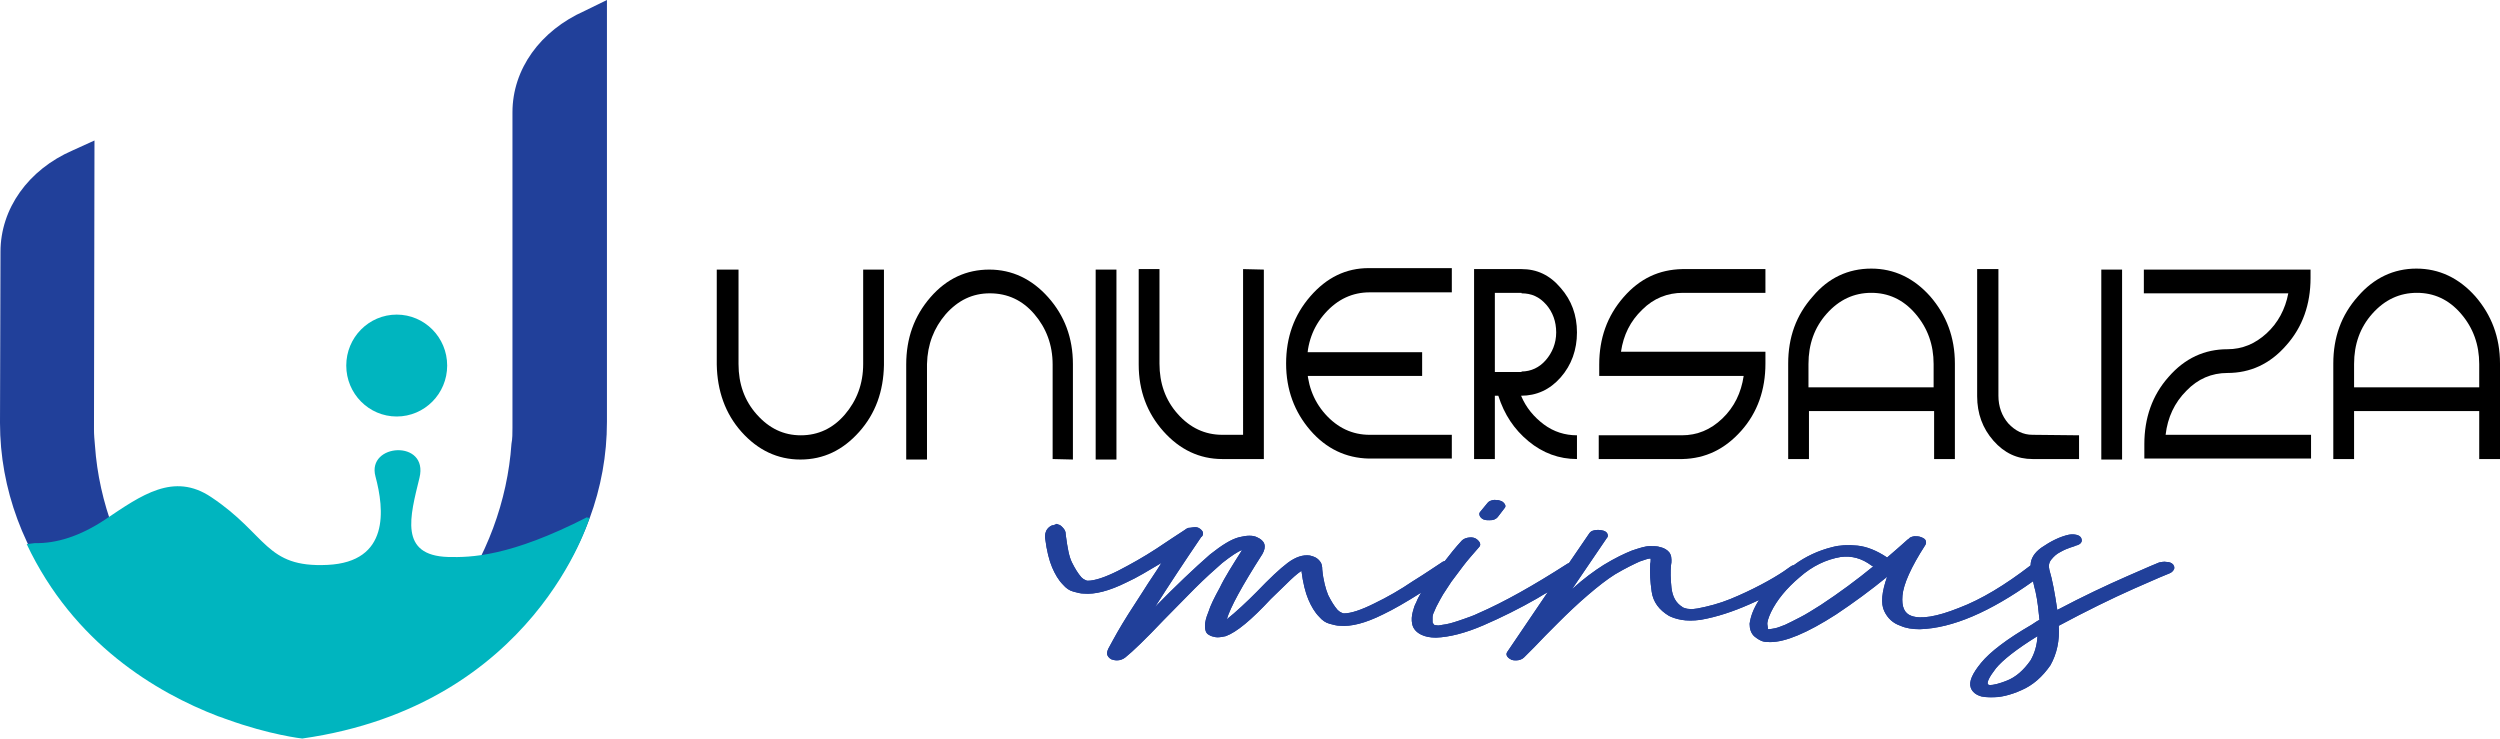 <?xml version="1.0" encoding="utf-8"?>
<!-- Generator: Adobe Illustrator 26.2.1, SVG Export Plug-In . SVG Version: 6.00 Build 0)  -->
<svg version="1.1" id="Layer_1" xmlns="http://www.w3.org/2000/svg" xmlns:xlink="http://www.w3.org/1999/xlink" x="0px" y="0px"
	 viewBox="0 0 505.4 149.3" style="enable-background:new 0 0 505.4 149.3;" xml:space="preserve">
<style type="text/css">
	.st0{fill:#21409A;}
	.st1{fill:#00B5BF;}
	.st2{clip-path:url(#SVGID_00000150782007473707221060000002358912031784673949_);fill:#21409A;}
	.st3{clip-path:url(#SVGID_00000058588075500999342360000001412069036306334376_);fill:#21409A;}
</style>
<g>
	<g>
		<g>
			<path class="st0" d="M48,145.7c-13.8-4.5-25.7-12.5-34.3-23.1C4.8,111.7,0,98.8,0,85.5l0.1-34.6c0-8.7,5.6-16.6,14.6-20.5l4.4-2
				L19,86.8c0,1.1,0.1,2.2,0.2,3.3c0.8,11.5,5.1,22.8,12.2,32.7c5.9,8.2,13.8,15.3,23,20.7C52.4,144.2,50.2,145,48,145.7z"/>
			<path class="st0" d="M74.4,145.7c-2.1-0.7-4.2-1.5-6.3-2.4c9.2-5.4,17.1-12.5,23.1-20.8c7.2-9.9,11.4-21.2,12.2-32.8
				c0.2-1,0.2-2.1,0.2-3.2V22.7c0-8.7,5.6-16.5,14.6-20.5l4.5-2.2v85.3c0,13.4-4.8,26.3-13.8,37.3
				C100.3,133.2,88.1,141.4,74.4,145.7z"/>
		</g>
		<g>
			<g>
				<ellipse class="st1" cx="80.2" cy="73.9" rx="10.2" ry="10.3"/>
				<path class="st1" d="M118.7,104.8c0.1-0.2,0.1-0.3,0.1-0.3c-15.8,8.1-23.7,8.2-28.2,8.1c-10-0.3-7.7-8.2-5.8-16
					c1.9-7.8-10.7-7-8.9-0.3c1.8,6.7,2.9,17.3-9.7,17.9c-12.6,0.6-12.1-6.1-23.5-13.7c-7.6-5.1-14.1-0.4-21.4,4.5
					c-5.1,3.4-9.9,4.9-14.3,4.8L5.4,110c9.5,20.1,26.2,30,38.7,34.8c0.3,0.1,0.6,0.2,0.9,0.3c0.2,0.1,0.5,0.2,0.8,0.3
					c8.8,3.2,15.3,3.9,15.3,3.9c47.1-6.7,58.1-44.7,58.1-44.7C119,104.7,118.8,104.7,118.7,104.8z"/>
			</g>
		</g>
	</g>
	<g>
		<path d="M149.3,54.5v19.1c0,4,1.2,7.4,3.7,10.2s5.4,4.2,8.9,4.2s6.5-1.4,8.9-4.2s3.7-6.2,3.7-10.2V54.5h4.2v19.3
			c-0.1,5.3-1.7,9.8-5,13.5s-7.2,5.6-11.9,5.6c-4.6,0-8.6-1.9-11.9-5.6c-3.3-3.7-4.9-8.3-5-13.6V54.5H149.3z"/>
		<path d="M212.8,92.8V73.7c0-4-1.3-7.4-3.7-10.2s-5.4-4.2-9-4.2c-3.5,0-6.4,1.4-8.9,4.2c-2.4,2.8-3.7,6.1-3.8,10.1v19.3h-4.2V73.7
			c0-5.3,1.6-9.8,4.9-13.6c3.3-3.8,7.3-5.6,11.9-5.6c4.6,0,8.6,1.9,11.9,5.6c3.3,3.7,5,8.2,5,13.5v19.3L212.8,92.8L212.8,92.8z"/>
		<rect x="221.5" y="54.5" width="4.2" height="38.4"/>
		<path d="M255.5,54.5v38.3h-8.4c-4.6,0-8.6-1.9-11.9-5.6c-3.3-3.7-5-8.2-5-13.5V54.4h4.2v19.1c0,4,1.2,7.4,3.7,10.2
			c2.5,2.8,5.5,4.2,9,4.2h4.2V54.4L255.5,54.5L255.5,54.5z"/>
		<path d="M293.5,59.1h-16.6c-3.5,0-6.5,1.4-9,4.2s-3.7,6.2-3.7,10.2c0,3.9,1.2,7.4,3.7,10.2c2.5,2.8,5.5,4.2,9,4.2h16.6v4.8h-16.8
			c-4.6-0.1-8.6-2-11.8-5.7s-4.9-8.2-4.9-13.5s1.6-9.8,4.9-13.6s7.2-5.7,11.8-5.7h16.8V59.1z M260.4,73.6c0-0.7,0.2-1.2,0.6-1.7
			s0.9-0.7,1.5-0.7h25V76h-25c-0.6,0-1.1-0.2-1.5-0.7S260.4,74.2,260.4,73.6"/>
		<path d="M307.5,80c1,2.4,2.6,4.3,4.6,5.8s4.3,2.2,6.7,2.2v4.8c-3.6,0-6.9-1.2-9.8-3.6s-4.9-5.4-6.1-9.2h-0.7v12.8H298V54.4h9.6
			c3.1,0,5.7,1.2,7.9,3.8c2.2,2.5,3.3,5.5,3.3,9c0,3.5-1.1,6.6-3.3,9.1C313.3,78.8,310.6,80,307.5,80 M302.2,75.2h5.4v-0.1
			c1.9,0,3.6-0.8,4.9-2.3s2.1-3.4,2.1-5.6s-0.7-4.1-2-5.6c-1.4-1.6-3-2.3-5-2.3v-0.1h-5.4V75.2L302.2,75.2z"/>
		<path d="M356.9,59.2h-16.7c-3.1,0-5.9,1.1-8.2,3.4c-2.4,2.3-3.8,5.1-4.3,8.5h29.2v2.4c0,5.3-1.6,9.9-4.9,13.6s-7.2,5.6-11.9,5.7
			h-16.9V88H340c3.1,0,5.8-1.1,8.2-3.4c2.4-2.3,3.8-5.2,4.3-8.6h-29.2v-2.3c0-5.3,1.6-9.8,4.9-13.6s7.2-5.6,11.9-5.7h16.8
			L356.9,59.2L356.9,59.2z"/>
		<path d="M378.3,54.3c4.6,0,8.6,1.9,11.9,5.6c3.3,3.8,5,8.3,5,13.6v19.3H391v-9.7h-25.3v9.7h-4.2V73.5c0-5.3,1.6-9.8,5-13.6
			C369.6,56.2,373.6,54.3,378.3,54.3 M390.9,78.3v-4.7c0-3.9-1.2-7.3-3.7-10.2s-5.5-4.2-8.9-4.2c-3.5,0-6.5,1.4-9,4.2
			s-3.7,6.2-3.7,10.2v4.7H390.9z"/>
		<path d="M420.3,88v4.8h-9.4c-3.1,0-5.7-1.2-7.9-3.7s-3.3-5.5-3.3-9V54.4h4.3V80c0,2.2,0.7,4.1,2,5.6c1.4,1.5,3,2.3,4.9,2.3
			L420.3,88L420.3,88z"/>
		<rect x="424.8" y="54.5" width="4.2" height="38.4"/>
		<path d="M467.1,54.5v1.7c0,5.3-1.6,9.9-4.9,13.6c-3.3,3.8-7.3,5.6-11.9,5.6c-3.2,0-6,1.2-8.3,3.6c-2.4,2.4-3.8,5.4-4.2,8.9h29.4
			v4.8h-33.7v-2.9c0-5.3,1.6-9.9,4.9-13.6c3.3-3.8,7.3-5.6,11.9-5.6c3,0,5.6-1.1,7.9-3.2s3.8-4.9,4.4-8.1h-29.2v-4.8L467.1,54.5
			L467.1,54.5z"/>
		<path d="M488.5,54.3c4.6,0,8.6,1.9,11.9,5.6c3.3,3.8,5,8.3,5,13.6v19.3h-4.2v-9.7h-25.3v9.7h-4.2V73.5c0-5.3,1.6-9.8,5-13.6
			C479.9,56.2,483.9,54.3,488.5,54.3 M501.2,78.3v-4.7c0-3.9-1.2-7.3-3.7-10.2s-5.5-4.2-8.9-4.2c-3.5,0-6.5,1.4-9,4.2
			s-3.7,6.2-3.7,10.2v4.7H501.2z"/>
	</g>
	<g>
		<g>
			<g>
				<path id="SVGID_00000001653187176357155730000007384388893663293351_" class="st0" d="M301.8,101.1c-0.5,0.1-0.9,0.3-1.1,0.6
					l-1.4,1.7c-0.3,0.3-0.3,0.6-0.1,1c0.2,0.3,0.5,0.6,1,0.7c0.3,0.1,0.5,0.1,0.9,0.1c0.7,0,1.3-0.2,1.7-0.7l1.3-1.7
					c0.3-0.3,0.3-0.6,0.1-0.9c-0.2-0.3-0.5-0.6-1-0.7c-0.2-0.1-0.5-0.1-0.8-0.1C302.2,101,302,101.1,301.8,101.1"/>
			</g>
			<g>
				<g>
					<defs>
						<path id="SVGID_1_" d="M301.8,101.1c-0.5,0.1-0.9,0.3-1.1,0.6l-1.4,1.7c-0.3,0.3-0.3,0.6-0.1,1c0.2,0.3,0.5,0.6,1,0.7
							c0.3,0.1,0.5,0.1,0.9,0.1c0.7,0,1.3-0.2,1.7-0.7l1.3-1.7c0.3-0.3,0.3-0.6,0.1-0.9c-0.2-0.3-0.5-0.6-1-0.7
							c-0.2-0.1-0.5-0.1-0.8-0.1C302.2,101,302,101.1,301.8,101.1"/>
					</defs>
					<clipPath id="SVGID_00000165200375818324478210000007129988072741484940_">
						<use xlink:href="#SVGID_1_"  style="overflow:visible;"/>
					</clipPath>
					
						<rect x="299" y="101" style="clip-path:url(#SVGID_00000165200375818324478210000007129988072741484940_);fill:#21409A;" width="5.4" height="4.1"/>
				</g>
			</g>
		</g>
		<g>
			<g>
				<path id="SVGID_00000068671785230718852060000006816377110036397489_" class="st0" d="M401.9,138.4c-0.3-0.5,0.3-1.6,1.6-3.3
					c1.4-1.7,4.2-3.9,8.4-6.5c-0.1,1.9-0.6,3.5-1.4,4.9c-1.4,2-3,3.4-4.8,4.1c-1.5,0.6-2.7,0.9-3.5,0.9
					C402.1,138.4,402,138.4,401.9,138.4 M357.3,126.3c-0.1-0.5,0.2-1.4,0.7-2.5c1.2-2.5,3.2-4.9,5.8-7.1c2.6-2.3,5.4-3.6,8.3-4.1
					c2.3-0.3,4.3,0.3,6.2,1.7c0.1,0.1,0.3,0.2,0.4,0.2c-3.3,2.7-6.8,5.3-10.6,7.8c-1.6,1-3,1.9-4.2,2.5s-2.1,1.1-3,1.5
					c-0.8,0.3-1.5,0.6-2,0.7s-1,0.2-1.5,0.2C357.4,127.1,357.4,126.8,357.3,126.3 M212.7,106.2c-1.8,0.8-1.4,2.7-1.4,2.7
					c0.3,2.4,0.8,4.4,1.4,5.8c0.6,1.4,1.3,2.6,2.2,3.5c0.6,0.7,1.3,1.2,2.1,1.4s1.4,0.4,2.1,0.4c2.2,0.2,5.1-0.5,8.7-2.3
					c2-0.9,4.3-2.3,7-3.9c-1.1,1.8-2.4,3.6-3.7,5.7c-2.3,3.5-4,6.2-5.2,8.3c-0.7,1.2-1.2,2.2-1.6,2.9c-0.3,0.5-0.5,1-0.5,1.4
					s0.3,0.9,0.9,1.2c0.3,0.1,0.7,0.2,1.1,0.2c0.6,0,1.2-0.2,1.7-0.6c1.5-1.2,4.1-3.7,7.7-7.5c2.1-2.1,4.2-4.3,6.3-6.4
					s4-3.8,5.6-5.2c1.8-1.4,3.1-2.3,4-2.6c-1.9,3-3.5,5.5-4.5,7.6c-1.1,2-1.9,3.6-2.3,4.9c-0.5,1.2-0.7,2.1-0.7,2.8
					c0,0.6,0.1,1.1,0.3,1.4c0.2,0.3,0.4,0.4,0.6,0.5c0.3,0.2,0.7,0.3,1.2,0.4s1.2,0,2.1-0.2c2.2-0.8,5.2-3.3,9.1-7.5
					c1-1,2.1-2,3.2-3.1s2.1-2,3-2.6c0.3,2.4,0.8,4.4,1.4,5.8s1.3,2.6,2.2,3.5c0.6,0.7,1.3,1.2,2.1,1.4s1.4,0.4,2.1,0.4
					c2.2,0.2,5.1-0.5,8.7-2.3c2.1-1,4.7-2.5,7.7-4.4c-0.4,0.7-0.8,1.4-1,2c-0.3,0.5-0.5,1.1-0.7,1.9s-0.3,1.6-0.1,2.5
					c0.2,0.9,0.8,1.6,1.8,2.1c0.8,0.4,1.8,0.6,3,0.6c2.7-0.1,5.9-0.9,9.6-2.5c3.7-1.6,7.3-3.4,10.8-5.4c0.8-0.5,1.5-0.9,2.2-1.3
					l-8.2,12.1c-0.2,0.3-0.2,0.6,0,0.9c0.2,0.3,0.5,0.5,0.9,0.7c0.3,0.1,0.6,0.1,0.9,0.1c0.6,0,1.2-0.2,1.6-0.6
					c0.1-0.1,0.8-0.8,2.1-2.1c1.3-1.4,2.9-3,4.8-4.9s3.9-3.8,6-5.6s3.9-3.2,5.5-4.2c2.2-1.3,3.9-2.1,5-2.6c1.1-0.4,1.8-0.6,2.1-0.6
					c0.1,0,0.1,0.1,0.1,0.2c0,0.2,0,0.6-0.1,0.9v0.1c-0.1,1.6,0,3.4,0.3,5.5s1.5,3.7,3.5,4.9c0.6,0.3,1.4,0.6,2.5,0.8s2.4,0.2,3.9,0
					c3.4-0.6,6.6-1.7,9.8-3.1c0.7-0.3,1.3-0.6,2-0.9c-1.1,1.7-1.7,3.3-1.9,4.8c0,1.1,0.3,1.9,0.9,2.5c0.6,0.5,1.1,0.8,1.6,1
					s1.1,0.2,1.7,0.2c3,0,7.4-1.8,13.3-5.6c3.6-2.4,7-4.9,10.3-7.6c-1.1,3.1-1.3,5.4-0.6,6.9c0.7,1.5,1.8,2.5,3.3,3
					c1.1,0.5,2.4,0.7,3.9,0.7c6.6-0.2,14.2-3.5,22.9-9.7c0.1,0.6,0.3,1.3,0.5,2.1c0.4,1.8,0.6,3.7,0.8,5.7c-0.6,0.3-1.1,0.7-1.6,1
					c-5,2.9-8.4,5.5-10.2,7.7c-1.8,2.2-2.5,3.8-2.1,5c0.3,0.9,1.1,1.5,2.2,1.8c0.6,0.1,1.2,0.2,1.9,0.2c1.9,0,4-0.5,6.2-1.5
					c2.3-1,4.2-2.7,5.8-5c1.3-2.3,1.9-5,1.7-8c5.6-3,10.7-5.5,15.2-7.5s6.9-3,7.2-3.1c0.5-0.2,0.7-0.5,0.9-0.8s0.1-0.6-0.2-1
					c-0.3-0.3-0.7-0.5-1.3-0.5c-0.5-0.1-1,0-1.5,0.1c-0.3,0.1-2.4,1-6.5,2.8s-8.8,4-14.1,6.8c-0.5-3.4-1-6.1-1.6-8.1
					c-0.2-0.8-0.1-1.5,0.4-2.1s1-1.1,1.8-1.5c0.7-0.4,1.4-0.7,2-0.9c0.6-0.2,1-0.3,1.1-0.4c0.5-0.1,0.9-0.3,1.1-0.6
					c0.2-0.3,0.2-0.6,0-1c-0.2-0.3-0.5-0.5-1-0.6s-1-0.1-1.5,0c-1.8,0.4-3.6,1.3-5.5,2.6c-1.4,1-2.2,2.2-2.2,3.6
					c-5.2,4-10,6.9-14.5,8.6c-4.5,1.8-7.7,2.3-9.6,1.6c-1.4-0.5-2-1.8-1.8-4.1c0.2-2.3,1.7-5.7,4.6-10.2c0.2-0.3,0.2-0.6,0.1-0.9
					s-0.4-0.5-0.9-0.7s-0.9-0.2-1.4-0.2c-0.5,0.1-0.9,0.2-1.1,0.5c-0.1,0-0.5,0.4-1.3,1.1s-1.8,1.6-3.1,2.7c-2.1-1.4-4.1-2.2-6-2.4
					c-1.9-0.2-3.6-0.1-5.1,0.3c-2.8,0.7-5.4,1.9-7.7,3.6c-0.1,0.1-0.2,0.1-0.3,0.1c-0.1,0-0.7,0.4-1.8,1.2c-1.2,0.8-2.7,1.7-4.6,2.7
					s-4,2-6.2,2.9s-4.5,1.5-6.6,1.9c-0.7,0.1-1.3,0.2-1.7,0.1c-0.4,0-0.7-0.1-1-0.2c-0.2-0.1-0.4-0.1-0.4-0.2
					c-1.3-0.8-2-2.1-2.2-3.9s-0.2-3.3-0.1-4.5c0.1-0.4,0.1-0.8,0.1-1.1c0-0.9-0.3-1.5-0.8-1.9s-1-0.6-1.5-0.7
					c-0.5-0.2-1.2-0.2-2.1-0.2s-2.1,0.4-3.6,0.9c-1.5,0.6-3.4,1.5-5.7,2.9c-1.9,1.2-4.1,2.8-6.4,4.9l7-10.3c0.3-0.3,0.3-0.6,0.1-1
					c-0.2-0.3-0.5-0.5-1.1-0.6c-0.5-0.1-1-0.1-1.5,0s-0.8,0.3-1,0.6l-4.1,6c-0.1,0.1-0.3,0.1-0.4,0.2c-6.7,4.3-12.7,7.7-18,10
					c-1,0.5-2,0.8-2.8,1.1s-1.5,0.5-2.1,0.7s-1.1,0.3-1.6,0.4s-0.8,0.1-1.2,0.2s-0.6,0-0.7,0s-0.3,0-0.5-0.1
					c-0.1-0.1-0.1-0.2-0.2-0.3s-0.1-0.2-0.1-0.4c0-0.2,0-0.4,0-0.8c0-0.3,0.1-0.7,0.3-1.1c0.2-0.4,0.4-1,0.7-1.5
					c0.3-0.6,0.7-1.3,1.1-2c0.5-0.7,1-1.6,1.7-2.6c0.7-0.9,1.5-2,2.4-3.2s2-2.4,3.2-3.8c0.3-0.3,0.3-0.6,0.1-1
					c-0.2-0.3-0.5-0.6-0.9-0.8c-0.5-0.2-0.9-0.2-1.5-0.1c-0.5,0.1-0.9,0.3-1.2,0.6c-1.3,1.4-2.4,2.8-3.4,4.1
					c-0.2,0.1-0.4,0.1-0.5,0.2c-1.4,0.9-3.4,2.3-6,3.9c-2.5,1.7-5.1,3.2-7.8,4.5c-2.6,1.3-4.7,2-6.1,2c-0.2,0-0.4-0.1-0.6-0.2
					s-0.4-0.2-0.7-0.5c-0.7-0.8-1.3-1.8-1.9-3c-0.5-1.2-1-3-1.2-5.2c0-0.2,0-0.5-0.1-0.9s-0.3-0.7-0.7-1.1c-0.4-0.4-0.9-0.6-1.7-0.8
					c-1.4-0.2-2.9,0.3-4.5,1.5s-3.7,3.2-6.2,5.8c-1,1-2,2-3.1,3s-2.1,1.9-3,2.6c0.7-2.4,3.1-6.8,7.2-13.2c0.9-1.6,0.5-2.7-1.1-3.4
					c-0.8-0.4-2-0.4-3.6,0s-3.5,1.6-5.9,3.5c-3.2,2.8-6.9,6.3-11.1,10.6c2.8-4.4,5.9-9.1,9.3-14.1c0.3-0.2,0.4-0.5,0.4-0.8
					s-0.2-0.6-0.6-0.9s-0.8-0.4-1.4-0.3c-0.2,0-0.5,0.1-0.7,0.1c-0.1,0-0.1,0-0.2,0c-0.4,0.1-0.6,0.3-0.9,0.5
					c-1.4,0.9-3.2,2.1-5.6,3.7c-2.6,1.7-5.1,3.1-7.8,4.5c-2.6,1.3-4.7,2-6.1,2c-0.2,0-0.4-0.1-0.6-0.2c-0.2-0.1-0.4-0.2-0.7-0.5
					c-0.7-0.8-1.3-1.8-1.9-3c-0.6-1.2-0.9-3-1.2-5.2c0-0.2-0.1-0.5-0.1-0.9c-0.1-0.4-0.3-0.7-0.7-1.1c-0.3-0.3-0.7-0.6-1.2-0.6
					C213,106.2,212.9,106.2,212.7,106.2"/>
			</g>
			<g>
				<g>
					<defs>
						<path id="SVGID_00000121263389635416115030000008742631541896094355_" d="M401.9,138.4c-0.3-0.5,0.3-1.6,1.6-3.3
							c1.4-1.7,4.2-3.9,8.4-6.5c-0.1,1.9-0.6,3.5-1.4,4.9c-1.4,2-3,3.4-4.8,4.1c-1.5,0.6-2.7,0.9-3.5,0.9
							C402.1,138.4,402,138.4,401.9,138.4 M357.3,126.3c-0.1-0.5,0.2-1.4,0.7-2.5c1.2-2.5,3.2-4.9,5.8-7.1c2.6-2.3,5.4-3.6,8.3-4.1
							c2.3-0.3,4.3,0.3,6.2,1.7c0.1,0.1,0.3,0.2,0.4,0.2c-3.3,2.7-6.8,5.3-10.6,7.8c-1.6,1-3,1.9-4.2,2.5s-2.1,1.1-3,1.5
							c-0.8,0.3-1.5,0.6-2,0.7s-1,0.2-1.5,0.2C357.4,127.1,357.4,126.8,357.3,126.3 M212.7,106.2c-1.8,0.8-1.4,2.7-1.4,2.7
							c0.3,2.4,0.8,4.4,1.4,5.8c0.6,1.4,1.3,2.6,2.2,3.5c0.6,0.7,1.3,1.2,2.1,1.4s1.4,0.4,2.1,0.4c2.2,0.2,5.1-0.5,8.7-2.3
							c2-0.9,4.3-2.3,7-3.9c-1.1,1.8-2.4,3.6-3.7,5.7c-2.3,3.5-4,6.2-5.2,8.3c-0.7,1.2-1.2,2.2-1.6,2.9c-0.3,0.5-0.5,1-0.5,1.4
							s0.3,0.9,0.9,1.2c0.3,0.1,0.7,0.2,1.1,0.2c0.6,0,1.2-0.2,1.7-0.6c1.5-1.2,4.1-3.7,7.7-7.5c2.1-2.1,4.2-4.3,6.3-6.4
							s4-3.8,5.6-5.2c1.8-1.4,3.1-2.3,4-2.6c-1.9,3-3.5,5.5-4.5,7.6c-1.1,2-1.9,3.6-2.3,4.9c-0.5,1.2-0.7,2.1-0.7,2.8
							c0,0.6,0.1,1.1,0.3,1.4c0.2,0.3,0.4,0.4,0.6,0.5c0.3,0.2,0.7,0.3,1.2,0.4s1.2,0,2.1-0.2c2.2-0.8,5.2-3.3,9.1-7.5
							c1-1,2.1-2,3.2-3.1s2.1-2,3-2.6c0.3,2.4,0.8,4.4,1.4,5.8s1.3,2.6,2.2,3.5c0.6,0.7,1.3,1.2,2.1,1.4s1.4,0.4,2.1,0.4
							c2.2,0.2,5.1-0.5,8.7-2.3c2.1-1,4.7-2.5,7.7-4.4c-0.4,0.7-0.8,1.4-1,2c-0.3,0.5-0.5,1.1-0.7,1.9s-0.3,1.6-0.1,2.5
							c0.2,0.9,0.8,1.6,1.8,2.1c0.8,0.4,1.8,0.6,3,0.6c2.7-0.1,5.9-0.9,9.6-2.5c3.7-1.6,7.3-3.4,10.8-5.4c0.8-0.5,1.5-0.9,2.2-1.3
							l-8.2,12.1c-0.2,0.3-0.2,0.6,0,0.9c0.2,0.3,0.5,0.5,0.9,0.7c0.3,0.1,0.6,0.1,0.9,0.1c0.6,0,1.2-0.2,1.6-0.6
							c0.1-0.1,0.8-0.8,2.1-2.1c1.3-1.4,2.9-3,4.8-4.9s3.9-3.8,6-5.6s3.9-3.2,5.5-4.2c2.2-1.3,3.9-2.1,5-2.6
							c1.1-0.4,1.8-0.6,2.1-0.6c0.1,0,0.1,0.1,0.1,0.2c0,0.2,0,0.6-0.1,0.9v0.1c-0.1,1.6,0,3.4,0.3,5.5s1.5,3.7,3.5,4.9
							c0.6,0.3,1.4,0.6,2.5,0.8s2.4,0.2,3.9,0c3.4-0.6,6.6-1.7,9.8-3.1c0.7-0.3,1.3-0.6,2-0.9c-1.1,1.7-1.7,3.3-1.9,4.8
							c0,1.1,0.3,1.9,0.9,2.5c0.6,0.5,1.1,0.8,1.6,1s1.1,0.2,1.7,0.2c3,0,7.4-1.8,13.3-5.6c3.6-2.4,7-4.9,10.3-7.6
							c-1.1,3.1-1.3,5.4-0.6,6.9c0.7,1.5,1.8,2.5,3.3,3c1.1,0.5,2.4,0.7,3.9,0.7c6.6-0.2,14.2-3.5,22.9-9.7c0.1,0.6,0.3,1.3,0.5,2.1
							c0.4,1.8,0.6,3.7,0.8,5.7c-0.6,0.3-1.1,0.7-1.6,1c-5,2.9-8.4,5.5-10.2,7.7c-1.8,2.2-2.5,3.8-2.1,5c0.3,0.9,1.1,1.5,2.2,1.8
							c0.6,0.1,1.2,0.2,1.9,0.2c1.9,0,4-0.5,6.2-1.5c2.3-1,4.2-2.7,5.8-5c1.3-2.3,1.9-5,1.7-8c5.6-3,10.7-5.5,15.2-7.5
							s6.9-3,7.2-3.1c0.5-0.2,0.7-0.5,0.9-0.8s0.1-0.6-0.2-1c-0.3-0.3-0.7-0.5-1.3-0.5c-0.5-0.1-1,0-1.5,0.1c-0.3,0.1-2.4,1-6.5,2.8
							s-8.8,4-14.1,6.8c-0.5-3.4-1-6.1-1.6-8.1c-0.2-0.8-0.1-1.5,0.4-2.1s1-1.1,1.8-1.5c0.7-0.4,1.4-0.7,2-0.9
							c0.6-0.2,1-0.3,1.1-0.4c0.5-0.1,0.9-0.3,1.1-0.6c0.2-0.3,0.2-0.6,0-1c-0.2-0.3-0.5-0.5-1-0.6s-1-0.1-1.5,0
							c-1.8,0.4-3.6,1.3-5.5,2.6c-1.4,1-2.2,2.2-2.2,3.6c-5.2,4-10,6.9-14.5,8.6c-4.5,1.8-7.7,2.3-9.6,1.6c-1.4-0.5-2-1.8-1.8-4.1
							c0.2-2.3,1.7-5.7,4.6-10.2c0.2-0.3,0.2-0.6,0.1-0.9s-0.4-0.5-0.9-0.7s-0.9-0.2-1.4-0.2c-0.5,0.1-0.9,0.2-1.1,0.5
							c-0.1,0-0.5,0.4-1.3,1.1s-1.8,1.6-3.1,2.7c-2.1-1.4-4.1-2.2-6-2.4c-1.9-0.2-3.6-0.1-5.1,0.3c-2.8,0.7-5.4,1.9-7.7,3.6
							c-0.1,0.1-0.2,0.1-0.3,0.1c-0.1,0-0.7,0.4-1.8,1.2c-1.2,0.8-2.7,1.7-4.6,2.7s-4,2-6.2,2.9s-4.5,1.5-6.6,1.9
							c-0.7,0.1-1.3,0.2-1.7,0.1c-0.4,0-0.7-0.1-1-0.2c-0.2-0.1-0.4-0.1-0.4-0.2c-1.3-0.8-2-2.1-2.2-3.9s-0.2-3.3-0.1-4.5
							c0.1-0.4,0.1-0.8,0.1-1.1c0-0.9-0.3-1.5-0.8-1.9s-1-0.6-1.5-0.7c-0.5-0.2-1.2-0.2-2.1-0.2s-2.1,0.4-3.6,0.9
							c-1.5,0.6-3.4,1.5-5.7,2.9c-1.9,1.2-4.1,2.8-6.4,4.9l7-10.3c0.3-0.3,0.3-0.6,0.1-1c-0.2-0.3-0.5-0.5-1.1-0.6
							c-0.5-0.1-1-0.1-1.5,0s-0.8,0.3-1,0.6l-4.1,6c-0.1,0.1-0.3,0.1-0.4,0.2c-6.7,4.3-12.7,7.7-18,10c-1,0.5-2,0.8-2.8,1.1
							s-1.5,0.5-2.1,0.7s-1.1,0.3-1.6,0.4s-0.8,0.1-1.2,0.2s-0.6,0-0.7,0s-0.3,0-0.5-0.1c-0.1-0.1-0.1-0.2-0.2-0.3s-0.1-0.2-0.1-0.4
							c0-0.2,0-0.4,0-0.8c0-0.3,0.1-0.7,0.3-1.1c0.2-0.4,0.4-1,0.7-1.5c0.3-0.6,0.7-1.3,1.1-2c0.5-0.7,1-1.6,1.7-2.6
							c0.7-0.9,1.5-2,2.4-3.2s2-2.4,3.2-3.8c0.3-0.3,0.3-0.6,0.1-1c-0.2-0.3-0.5-0.6-0.9-0.8c-0.5-0.2-0.9-0.2-1.5-0.1
							c-0.5,0.1-0.9,0.3-1.2,0.6c-1.3,1.4-2.4,2.8-3.4,4.1c-0.2,0.1-0.4,0.1-0.5,0.2c-1.4,0.9-3.4,2.3-6,3.9
							c-2.5,1.7-5.1,3.2-7.8,4.5c-2.6,1.3-4.7,2-6.1,2c-0.2,0-0.4-0.1-0.6-0.2s-0.4-0.2-0.7-0.5c-0.7-0.8-1.3-1.8-1.9-3
							c-0.5-1.2-1-3-1.2-5.2c0-0.2,0-0.5-0.1-0.9s-0.3-0.7-0.7-1.1c-0.4-0.4-0.9-0.6-1.7-0.8c-1.4-0.2-2.9,0.3-4.5,1.5
							s-3.7,3.2-6.2,5.8c-1,1-2,2-3.1,3s-2.1,1.9-3,2.6c0.7-2.4,3.1-6.8,7.2-13.2c0.9-1.6,0.5-2.7-1.1-3.4c-0.8-0.4-2-0.4-3.6,0
							s-3.5,1.6-5.9,3.5c-3.2,2.8-6.9,6.3-11.1,10.6c2.8-4.4,5.9-9.1,9.3-14.1c0.3-0.2,0.4-0.5,0.4-0.8s-0.2-0.6-0.6-0.9
							s-0.8-0.4-1.4-0.3c-0.2,0-0.5,0.1-0.7,0.1c-0.1,0-0.1,0-0.2,0c-0.4,0.1-0.6,0.3-0.9,0.5c-1.4,0.9-3.2,2.1-5.6,3.7
							c-2.6,1.7-5.1,3.1-7.8,4.5c-2.6,1.3-4.7,2-6.1,2c-0.2,0-0.4-0.1-0.6-0.2c-0.2-0.1-0.4-0.2-0.7-0.5c-0.7-0.8-1.3-1.8-1.9-3
							c-0.6-1.2-0.9-3-1.2-5.2c0-0.2-0.1-0.5-0.1-0.9c-0.1-0.4-0.3-0.7-0.7-1.1c-0.3-0.3-0.7-0.6-1.2-0.6
							C213,106.2,212.9,106.2,212.7,106.2"/>
					</defs>
					<clipPath id="SVGID_00000090259899961927125150000011621101951823492494_">
						<use xlink:href="#SVGID_00000121263389635416115030000008742631541896094355_"  style="overflow:visible;"/>
					</clipPath>
					
						<rect x="210.9" y="106.2" style="clip-path:url(#SVGID_00000090259899961927125150000011621101951823492494_);fill:#21409A;" width="228.5" height="34.7"/>
				</g>
			</g>
		</g>
	</g>
</g>
</svg>
